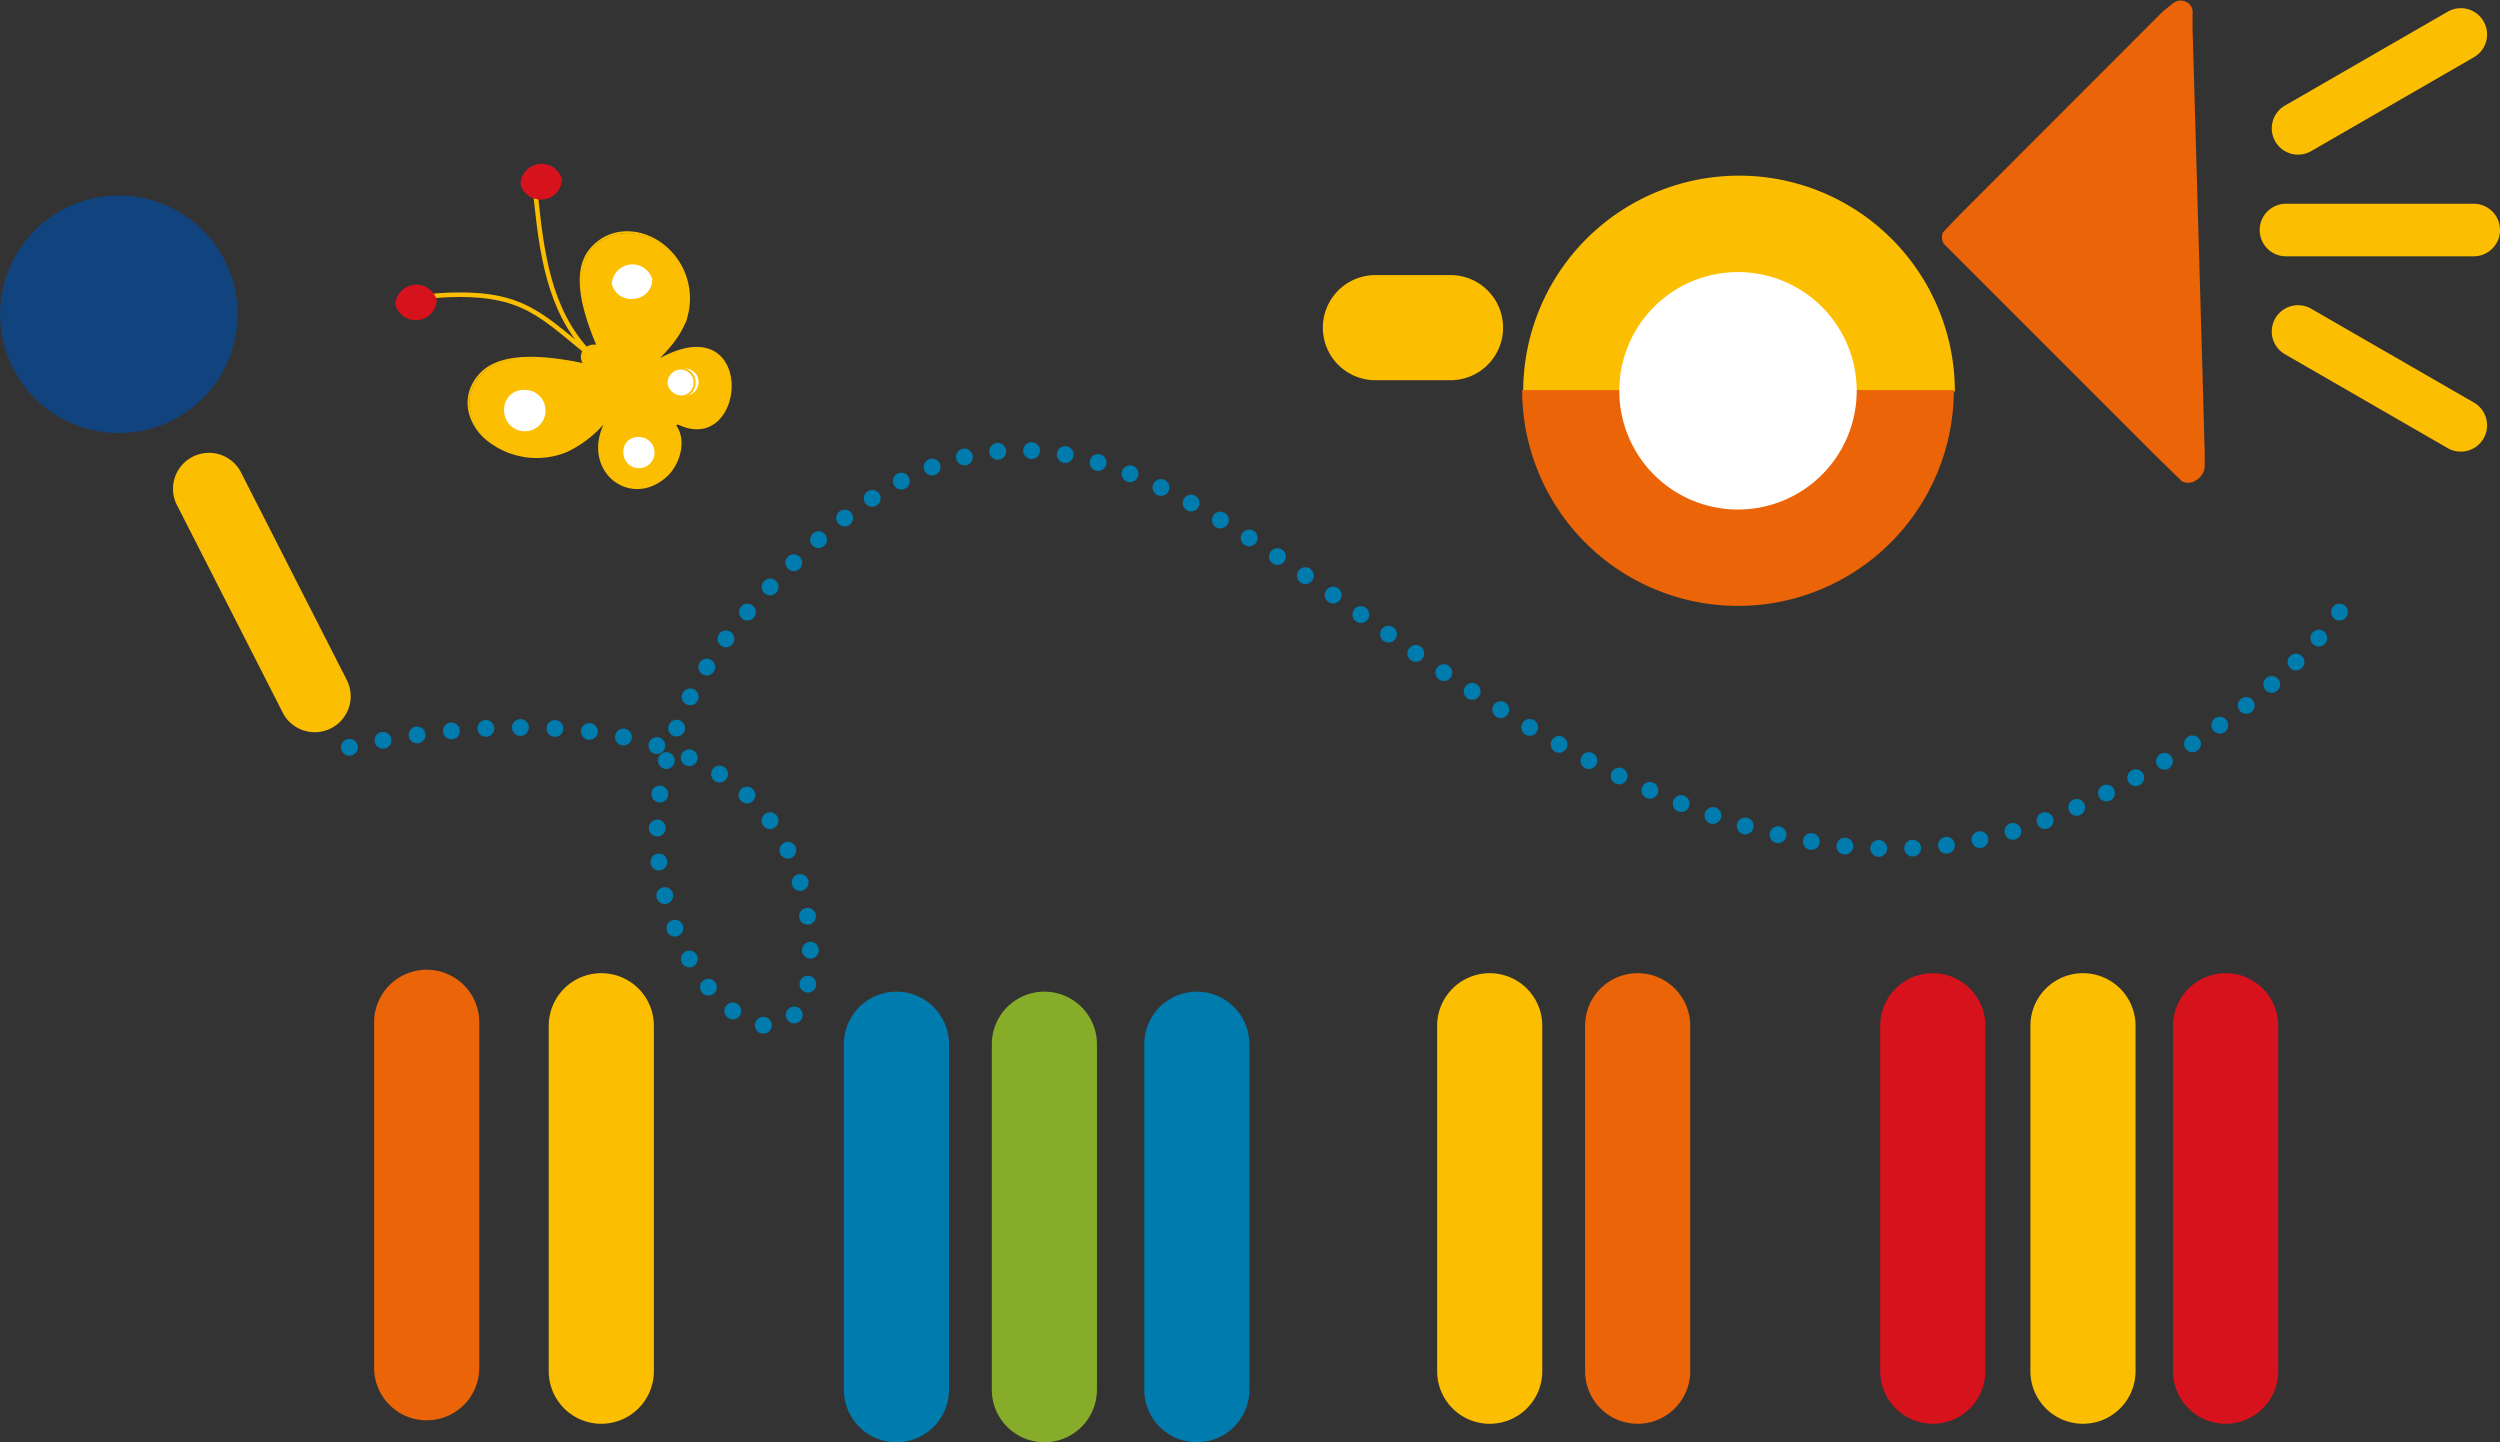 <svg id="Warstwa_1" data-name="Warstwa 1" xmlns="http://www.w3.org/2000/svg" xmlns:xlink="http://www.w3.org/1999/xlink" viewBox="0 0 332.9 192.05"><rect x="0" y="0" width="332.9" height="192.05" fill="#333333" stroke="none"/><defs><style>.cls-1,.cls-10,.cls-11,.cls-12,.cls-13,.cls-14,.cls-15,.cls-16,.cls-17{fill:none;}.cls-2{clip-path:url(#clip-path);}.cls-3{fill:#ec6408;}.cls-4{fill:#fcbe00;}.cls-5{fill:#007bae;}.cls-6{fill:#d6121d;}.cls-7{fill:#86ac29;}.cls-8{fill:#fff;}.cls-9{fill:#11447f;}.cls-10,.cls-11,.cls-12,.cls-13,.cls-14,.cls-15{stroke:#007bae;stroke-linecap:round;stroke-linejoin:round;stroke-width:2.24px;}.cls-10{stroke-dasharray:0 4.6;}.cls-11{stroke-dasharray:0 4.54;}.cls-12{stroke-dasharray:0 4.51;}.cls-13{stroke-dasharray:0 4.52;}.cls-14{stroke-dasharray:0 4.4;}.cls-16,.cls-17{stroke:#fcbe00;stroke-miterlimit:22.93;}.cls-16{stroke-width:0.26px;}.cls-17{stroke-width:0.61px;}</style><clipPath id="clip-path"><rect class="cls-1" width="332.9" height="192.05"/></clipPath></defs><g class="cls-2"><path class="cls-3" d="M258.84,32.46l27.91,27.91c1.07,1.07,2.77,2.73,3.8,3.71a1.77,1.77,0,0,0,1.67,0,2.74,2.74,0,0,0,.44-.29,2.42,2.42,0,0,0,.61-.68,2.05,2.05,0,0,0,.31-1V62c0-.36,0-.7,0-.95l0-.43c0-.06,0-.2,0-.31-.11-3.75-.25-9-.29-10.49l-1.33-46,0-1c0-.22,0-.68,0-1a1.47,1.47,0,0,0-.34-1.18,1.64,1.64,0,0,0-2.38-.1L288,1.53,261.72,27.84c-1.56,1.56-2.9,3-3,3.12a1.73,1.73,0,0,0,.11,1.5"/><path class="cls-3" d="M63.82,136.13a7,7,0,0,0-14,0v46a7,7,0,0,0,14,0Z"/><path class="cls-4" d="M205.37,136.59a7,7,0,0,0-14,0v46a7,7,0,1,0,14,0Z"/><path class="cls-4" d="M329.4,34.13a3.5,3.5,0,0,0,0-7h-25a3.5,3.5,0,1,0,0,7Z"/><path class="cls-4" d="M307.83,20.08a3.5,3.5,0,1,1-3.5-6.06L326,1.52a3.5,3.5,0,0,1,3.5,6.06Z"/><path class="cls-4" d="M307.83,41.15a3.5,3.5,0,1,0-3.5,6.06L326,59.71a3.5,3.5,0,0,0,3.5-6.06Z"/><path class="cls-5" d="M126.37,139.05a7,7,0,0,0-14,0v46a7,7,0,0,0,14,0Z"/><path class="cls-5" d="M166.37,139.05a7,7,0,0,0-14,0v46a7,7,0,0,0,14,0Z"/><path class="cls-4" d="M87.07,136.59a7,7,0,0,0-14,0v46a7,7,0,0,0,14,0Z"/><path class="cls-4" d="M32,62.73a4.79,4.79,0,0,0-8.53,4.34l14.27,28a4.79,4.79,0,0,0,8.53-4.34Z"/><path class="cls-3" d="M225.07,136.59a7,7,0,1,0-14,0v46a7,7,0,0,0,14,0Z"/><path class="cls-4" d="M193.15,50.63a7,7,0,0,0,0-14h-10a7,7,0,0,0,0,14Z"/><path class="cls-6" d="M264.37,136.59a7,7,0,0,0-14,0v46a7,7,0,1,0,14,0Z"/><path class="cls-4" d="M284.37,136.59a7,7,0,0,0-14,0v46a7,7,0,1,0,14,0Z"/><path class="cls-6" d="M303.37,136.59a7,7,0,0,0-14,0v46a7,7,0,1,0,14,0Z"/><path class="cls-7" d="M146.07,139.05a7,7,0,0,0-14,0v46a7,7,0,0,0,14,0Z"/><path class="cls-4" d="M260.31,52.13a28.74,28.74,0,1,0-57.48,0Z"/><path class="cls-3" d="M260.17,51.94a28.74,28.74,0,1,1-57.48,0Z"/><path class="cls-8" d="M220.25,63.22a15.81,15.81,0,1,0,0-22.36,15.82,15.82,0,0,0,0,22.36"/><path class="cls-9" d="M10.93,56.88A15.81,15.81,0,1,0,.78,37,15.81,15.81,0,0,0,10.93,56.88"/><path class="cls-10" d="M51,98.58c13.06-2.35,50.37-6.51,56.1,21.16"/><path class="cls-11" d="M107.91,126.53c.59,28-38.59-7.58-9.84-43.28"/><path class="cls-12" d="M102.55,78.16c30.72-32.87,51.3-15.56,84.14,7.55"/><path class="cls-13" d="M192.26,89.57c32.29,21.86,57.77,29.11,82.2,18.85"/><path class="cls-14" d="M280.5,105.6c17.77-8.93,26.62-18.47,29.72-22.33"/><path class="cls-15" d="M311.53,81.51h0m-35,26h0m-88-20.5h0m-89-5.5h0m8,40.5h0m-61-22.5h0"/><path class="cls-4" d="M90.21,56.35v0C99.5,61,100.72,39.9,87,48.44c2.68-2.49,3.94-4.56,4.46-6.33a9,9,0,0,0-3.93-9.9c-2.7-1.65-6.16-1.71-8.55.77-1.74,1.81-2.74,5.22.69,13.2a1.65,1.65,0,0,0-1.76.43,1.43,1.43,0,0,0,.07,2c-9-1.92-12.45-.44-14.07,1.46-2.24,2.6-1.62,5.79.55,8a10.44,10.44,0,0,0,11.06,2,15.15,15.15,0,0,0,6-5.14c-5,7,2.32,13.18,7.39,8.29,1.38-1.34,2.6-4.47,1-6.6a1.46,1.46,0,0,0,.42-.33Z"/><path class="cls-16" d="M90.25,56.37v0c9.31,4.6,10.54-16.51-3.28-8,2.7-2.48,4-4.56,4.48-6.34a9,9,0,0,0-3.94-9.93c-2.71-1.65-6.18-1.71-8.58.78-1.75,1.81-2.75,5.23.69,13.23a1.66,1.66,0,0,0-1.76.44,1.41,1.41,0,0,0,.07,2c-9-1.93-12.49-.45-14.13,1.46-2.24,2.62-1.62,5.82.56,8.06a10.45,10.45,0,0,0,11.09,2,15.23,15.23,0,0,0,6-5.15c-5,7.06,2.33,13.21,7.41,8.31,1.39-1.34,2.61-4.48,1-6.61a1.7,1.7,0,0,0,.42-.34Z"/><path class="cls-17" d="M78.15,46.89C71.39,41.4,69,38.41,57,39.45M78.47,47C73,41.25,72.12,33.44,71.33,26"/><path class="cls-6" d="M69.3,24.49a2.82,2.82,0,0,0,5.54-.58,2.82,2.82,0,0,0-5.54.58"/><path class="cls-6" d="M52.63,40.53A2.82,2.82,0,0,0,58.17,40a2.82,2.82,0,0,0-5.54.58"/><path class="cls-8" d="M67.08,54.49a2.83,2.83,0,1,0,2.53-2.64,2.62,2.62,0,0,0-2.53,2.64"/><path class="cls-16" d="M67,54.5a2.89,2.89,0,1,0,2.58-2.7A2.67,2.67,0,0,0,67,54.5Z"/><path class="cls-8" d="M81.4,37.78a2.82,2.82,0,0,0,5.54-.57,2.82,2.82,0,0,0-5.54.57"/><path class="cls-16" d="M81.33,37.79a2.68,2.68,0,0,0,3.09,2.11A2.65,2.65,0,0,0,87,37.2a2.89,2.89,0,0,0-5.67.59Z"/><path class="cls-8" d="M88.83,51.13a2,2,0,0,0,2.3,1.57,1.82,1.82,0,1,0-.38-3.58,2,2,0,0,0-1.92,2"/><path class="cls-16" d="M88.77,51.14a2,2,0,0,0,2.36,1.61,1.87,1.87,0,1,0-2.36-1.61Z"/><path class="cls-8" d="M82.94,60.12a2.14,2.14,0,1,0,1.91-2,2,2,0,0,0-1.91,2"/><path class="cls-16" d="M82.88,60.13a2.21,2.21,0,1,0,2-2.06A2,2,0,0,0,82.88,60.13Z"/></g></svg>